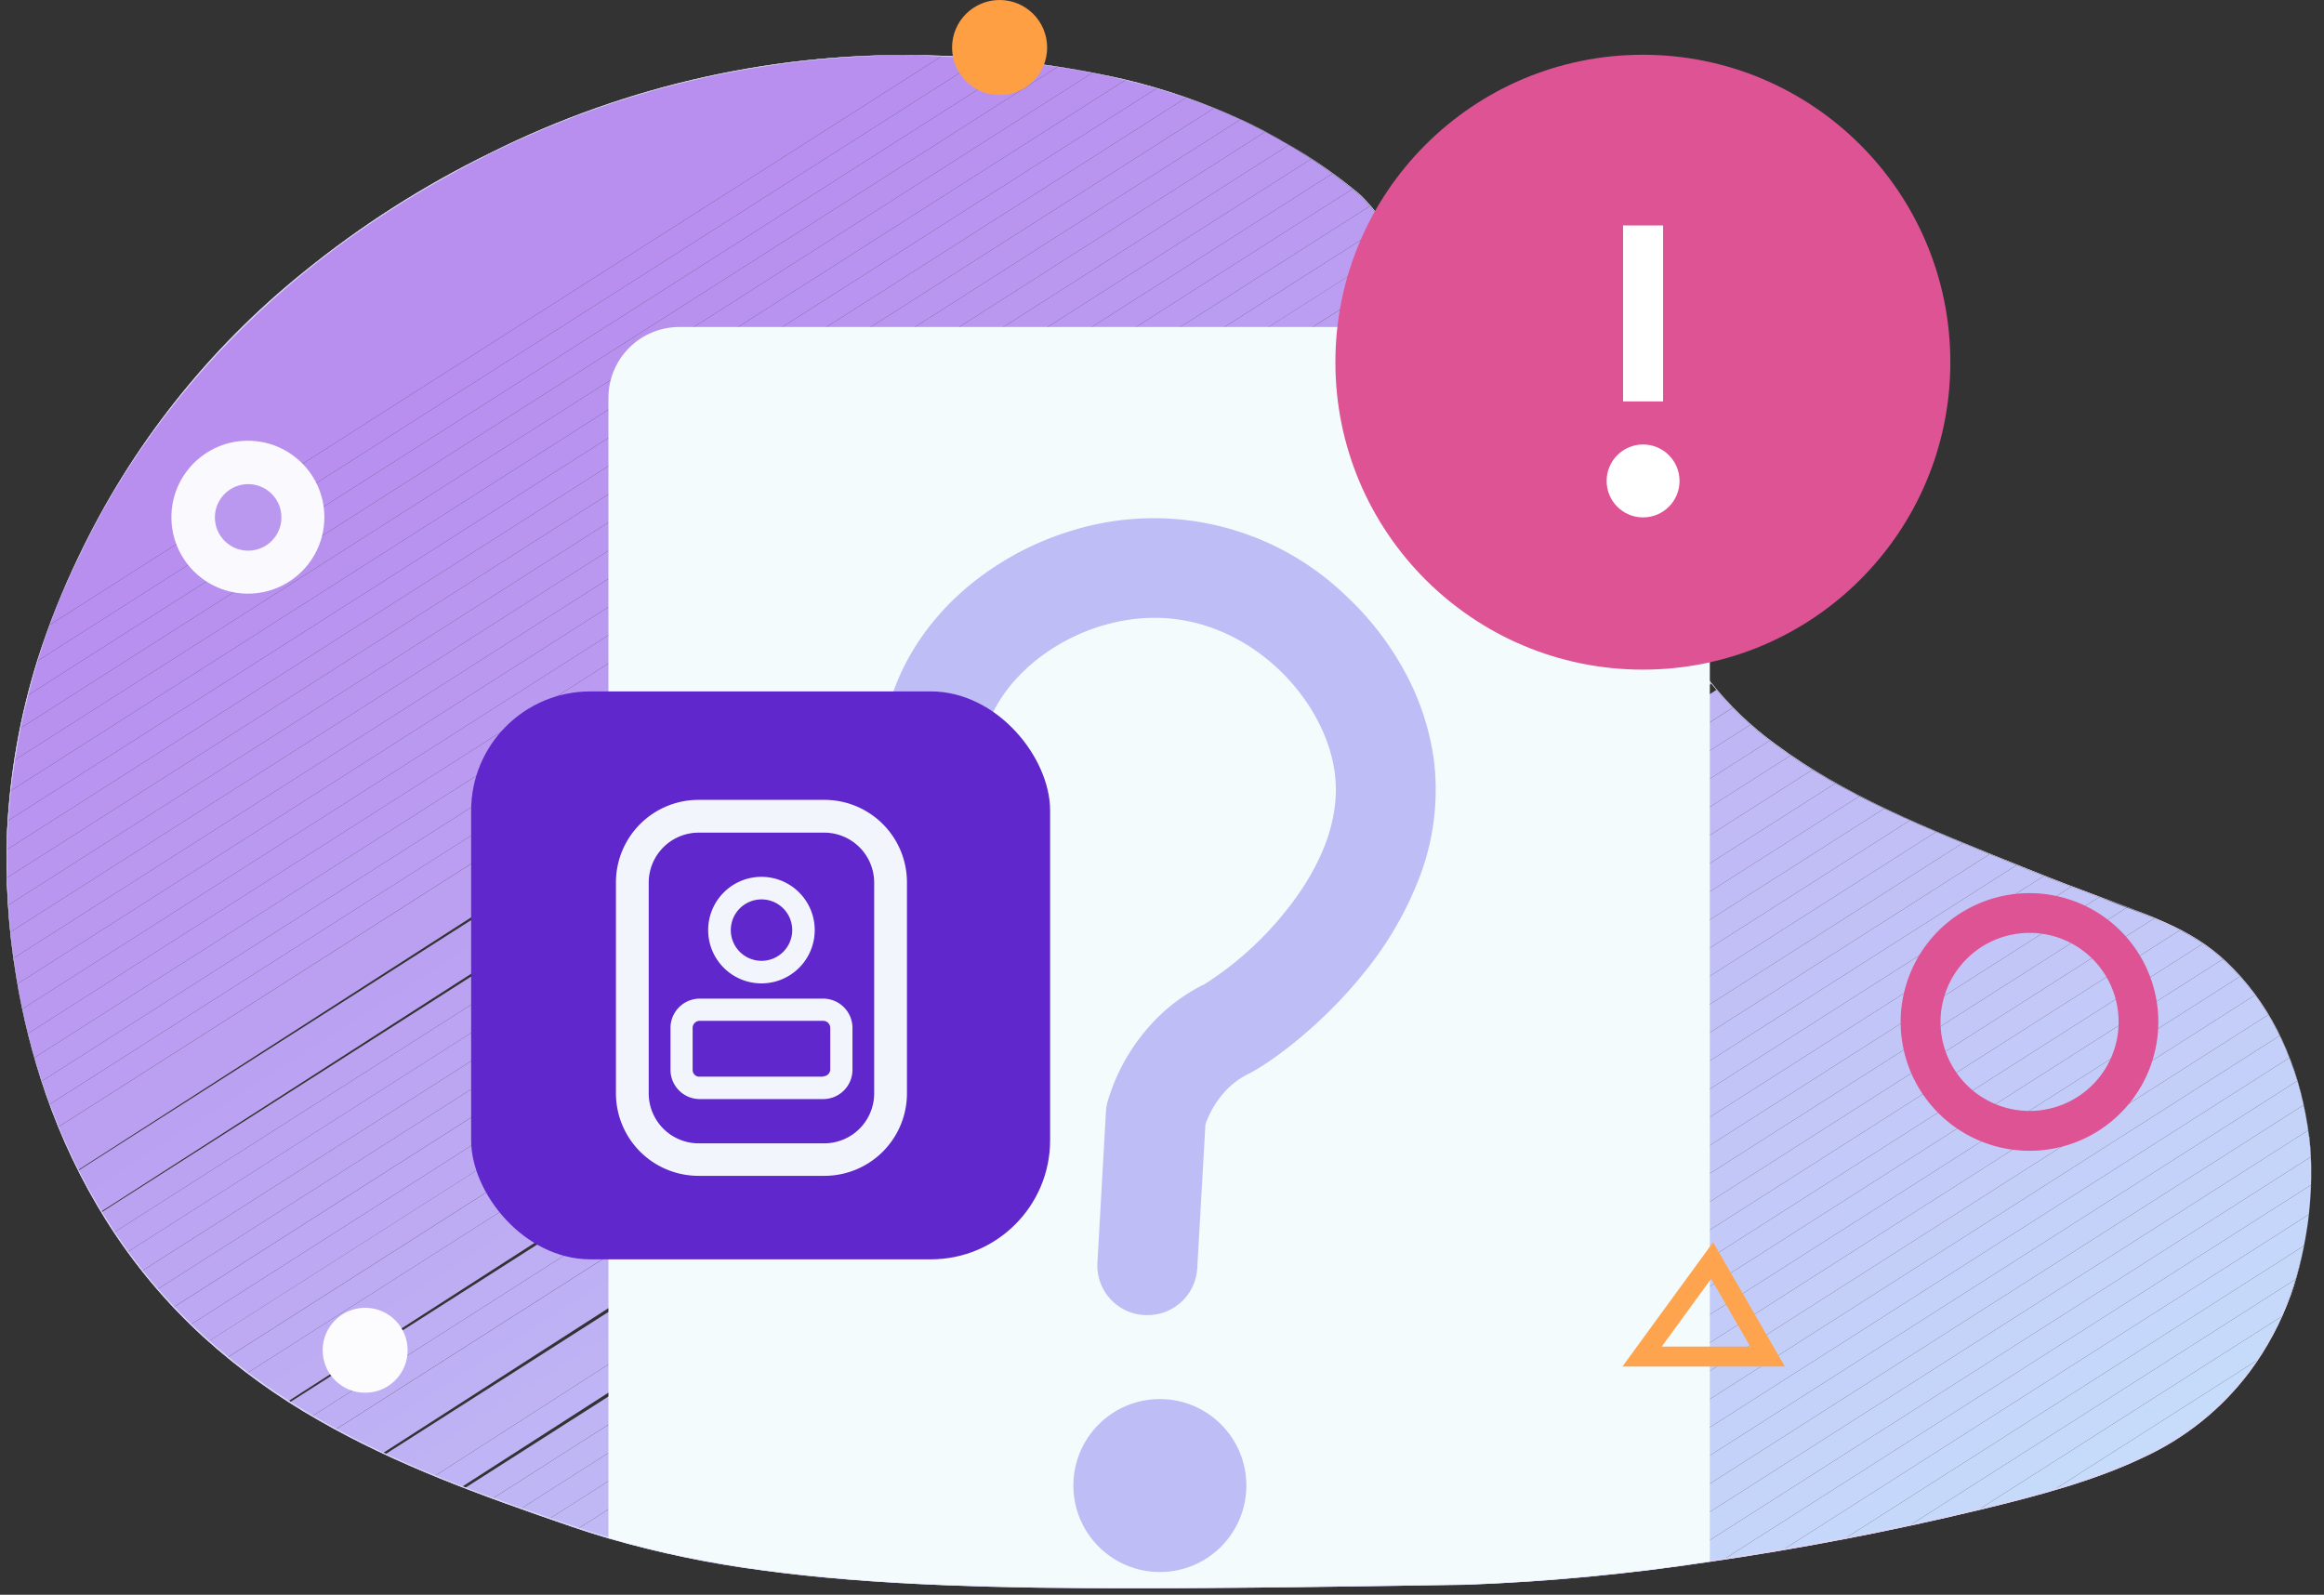 <svg xmlns="http://www.w3.org/2000/svg" xmlns:xlink="http://www.w3.org/1999/xlink" viewBox="0 0 327.58 224.82"><rect x="0" y="0" width="327.58" height="224.82" fill="#333333" stroke="none"/><defs><style>.cls-1{fill:none;}.cls-2{clip-path:url(#clip-path);}.cls-3{fill:#b88fef;}.cls-4{fill:#b890ef;}.cls-5{fill:#b891ef;}.cls-6{fill:#b992ef;}.cls-7{fill:#b993f0;}.cls-8{fill:#b994f0;}.cls-9{fill:#b995f0;}.cls-10{fill:#b996f0;}.cls-11{fill:#b997f0;}.cls-12{fill:#ba98f0;}.cls-13{fill:#ba99f1;}.cls-14{fill:#ba9af1;}.cls-15{fill:#ba9bf1;}.cls-16{fill:#ba9cf1;}.cls-17{fill:#bb9df1;}.cls-18{fill:#bb9ef1;}.cls-19{fill:#bb9ff1;}.cls-20{fill:#bba0f2;}.cls-21{fill:#bba1f2;}.cls-22{fill:#bca2f2;}.cls-23{fill:#bca3f2;}.cls-24{fill:#bca4f2;}.cls-25{fill:#bca5f2;}.cls-26{fill:#bca6f2;}.cls-27{fill:#bca7f3;}.cls-28{fill:#bda8f3;}.cls-29{fill:#bda9f3;}.cls-30{fill:#bdaaf3;}.cls-31{fill:#bdabf3;}.cls-32{fill:#bdacf3;}.cls-33{fill:#beadf3;}.cls-34{fill:#beaef4;}.cls-35{fill:#beaff4;}.cls-36{fill:#beb0f4;}.cls-37{fill:#beb1f4;}.cls-38{fill:#bfb2f4;}.cls-39{fill:#bfb3f4;}.cls-40{fill:#bfb4f5;}.cls-41{fill:#bfb5f5;}.cls-42{fill:#bfb6f5;}.cls-43{fill:#bfb7f5;}.cls-44{fill:#c0b8f5;}.cls-45{fill:#c0b9f5;}.cls-46{fill:#c0baf5;}.cls-47{fill:#c0bbf6;}.cls-48{fill:#c0bdf6;}.cls-49{fill:#c1bef6;}.cls-50{fill:#c1bff6;}.cls-51{fill:#c1c0f6;}.cls-52{fill:#c1c1f6;}.cls-53{fill:#c1c2f7;}.cls-54{fill:#c2c3f7;}.cls-55{fill:#c2c4f7;}.cls-56{fill:#c2c5f7;}.cls-57{fill:#c2c6f7;}.cls-58{fill:#c2c7f7;}.cls-59{fill:#c3c8f7;}.cls-60{fill:#c3c9f8;}.cls-61{fill:#c3caf8;}.cls-62{fill:#c3cbf8;}.cls-63{fill:#c3ccf8;}.cls-64{fill:#c4cef8;}.cls-65{fill:#c4cff8;}.cls-66{fill:#c4d0f9;}.cls-67{fill:#c4d1f9;}.cls-68{fill:#c4d2f9;}.cls-69{fill:#c5d3f9;}.cls-70{fill:#c5d4f9;}.cls-71{fill:#c5d5f9;}.cls-72{fill:#c5d6fa;}.cls-73{fill:#c5d7fa;}.cls-74{fill:#c6d8fa;}.cls-75{fill:#c6d9fa;}.cls-76{fill:#c6dbfa;}.cls-77{fill:#c6dcfa;}.cls-78{fill:#c6ddfb;}.cls-79{fill:#c7defb;}.cls-80{fill:#c7dffb;}.cls-81{fill:#c7e0fb;}.cls-82{clip-path:url(#clip-path-2);}.cls-83{fill:#d7d3f4;}.cls-84{fill:#f3fbfd;}.cls-85{fill:#bebdf5;}.cls-86{fill:#de5394;}.cls-87{fill:#5f27cc;}.cls-88{fill:#f2f6fc;}.cls-89{fill:#ff9f43;}.cls-90{fill:#fcfcfe;}.cls-91{fill:#fea44f;}.cls-92{fill:#fff;}.cls-93{fill:#faf9fe;}.cls-94{fill:#bb98f0;}</style><clipPath id="clip-path" transform="translate(0.91)"><path id="SVGID" class="cls-1" d="M316.14,193.35c-8.13,10.93-19.85,15.07-37.35,19.31-14.52,3.52-27.67,5.88-38.69,7.47a296.76,296.76,0,0,1-34.25,3.24c-61.28.95-93.83,1.45-121-6.54-1.8-.53-3.59-1.1-5.35-1.7-23.64-8.15-49.23-17.37-65.4-43.06-15-23.84-14.22-49.65-14-55A99.08,99.08,0,0,1,10.21,78.47c16.89-35.88,48.3-52,58-56.87,29.89-14.85,56.71-14,62.37-13.74,12.77.59,38.88,1.81,59.91,19.45,2,1.66,6.5,7.72,14.32,18.82,4.54,6.43,10.2,14.57,17.11,24.52,9.22,13.27,14.22,20.59,18.18,25.47a46.17,46.17,0,0,0,9.3,8.92c9.59,7.06,20.13,11.33,35.31,17.48,17,6.88,23.54,7.65,30.31,15.37,7.72,8.79,9.13,19.1,9.58,22.69C324.82,162.3,326.67,179.21,316.14,193.35Z"/></clipPath><clipPath id="clip-path-2" transform="translate(0.91)"><path id="SVGID-2" data-name="SVGID" class="cls-1" d="M159,223.92c-9.68,0-18.44-.12-26.39-.43-10-.39-18.45-1.08-26-2.1a145.3,145.3,0,0,1-21.76-4.52c-1.79-.53-3.59-1.1-5.35-1.71-13-4.46-24.58-8.67-35.51-14.95a90.66,90.66,0,0,1-16.19-11.7,79.3,79.3,0,0,1-13.72-16.43,87.32,87.32,0,0,1-8.55-17.9,99.1,99.1,0,0,1-4.16-16.54A100.11,100.11,0,0,1,.1,117,95.85,95.85,0,0,1,4.35,93.11a110.07,110.07,0,0,1,5.83-14.65,114.89,114.89,0,0,1,31.7-40.1A137.17,137.17,0,0,1,68.2,21.57,130.7,130.7,0,0,1,130.58,7.82a138.74,138.74,0,0,1,26.87,3.34,88.6,88.6,0,0,1,16.62,5.72,74.13,74.13,0,0,1,16.44,10.4c1.86,1.57,5.88,6.84,14.33,18.83,4.47,6.33,9.91,14.16,17.11,24.52,1.06,1.54,2.07,3,3,4.37,7.26,10.47,11.65,16.79,15.15,21.1a46.64,46.64,0,0,0,9.3,8.92c9.57,7,20.36,11.42,35.3,17.47,4.14,1.67,7.63,3,10.71,4.13a98.91,98.91,0,0,1,11.43,4.75,27.87,27.87,0,0,1,8.17,6.49,38.4,38.4,0,0,1,7.53,13.31,47.48,47.48,0,0,1,2.07,9.4,48.74,48.74,0,0,1-.2,11.74A49.78,49.78,0,0,1,322,182.52a41.83,41.83,0,0,1-5.8,10.85l0,0,0,0A39.2,39.2,0,0,1,301,205.55c-6.61,3.15-14.58,5.3-22.2,7.14-12.8,3.1-25.82,5.62-38.69,7.48a304.15,304.15,0,0,1-34.26,3.24C188.15,223.68,172.63,223.92,159,223.92ZM126.08,7.79A132.11,132.11,0,0,0,68.23,21.63c-33.69,16.74-50.13,40.16-58,56.86A98.84,98.84,0,0,0,.17,117c-.44,9.17,0,32.9,14,55,16.49,26.2,43.6,35.54,65.38,43,1.76.61,3.56,1.18,5.35,1.71,19.24,5.65,41.57,7,74.44,7,13.56,0,28.9-.24,46.56-.51a303.9,303.9,0,0,0,34.25-3.24c12.87-1.86,25.89-4.37,38.68-7.47,18.59-4.51,29.46-8.73,37.34-19.3a44.65,44.65,0,0,0,8.25-21,48.58,48.58,0,0,0,.2-11.72c-1.14-9.1-4.36-16.72-9.58-22.67s-10.25-7.75-19.58-11.23c-3.08-1.15-6.57-2.45-10.71-4.13-14.94-6-25.73-10.41-35.32-17.48a46.73,46.73,0,0,1-9.31-8.93c-3.5-4.31-7.88-10.63-15.14-21.09l-3-4.38c-7.2-10.36-12.64-18.19-17.11-24.52-8.44-12-12.46-17.25-14.32-18.81C169.45,9.7,143.2,8.48,130.58,7.89,129.34,7.84,127.83,7.79,126.08,7.79Z"/></clipPath></defs><title>Asset 3</title><g id="Layer_2" data-name="Layer 2"><g id="Layer_1-2" data-name="Layer 1"><g class="cls-2"><polygon class="cls-3" points="134.57 6.75 0 92.57 0 6.75 134.57 6.75"/><polygon class="cls-3" points="140.81 6.75 0 96.54 0 92.57 134.57 6.75 140.81 6.75"/><polygon class="cls-4" points="147.04 6.75 0 100.52 0 96.54 140.81 6.75 147.04 6.75"/><polygon class="cls-4" points="153.27 6.75 0 104.49 0 100.52 147.04 6.75 153.27 6.75"/><polygon class="cls-5" points="159.5 6.75 0 108.47 0 104.49 153.27 6.75 159.5 6.75"/><polygon class="cls-6" points="165.74 6.75 0 112.44 0 108.47 159.5 6.75 165.74 6.75"/><polygon class="cls-7" points="171.97 6.75 0 116.42 0 112.44 165.74 6.75 171.97 6.75"/><polygon class="cls-8" points="178.2 6.75 0 120.39 0 116.42 171.97 6.75 178.2 6.75"/><polygon class="cls-9" points="184.44 6.75 0 124.37 0 120.39 178.2 6.75 184.44 6.75"/><polygon class="cls-10" points="190.67 6.75 0 128.34 0 124.37 184.44 6.75 190.67 6.75"/><polygon class="cls-11" points="196.9 6.75 0 132.32 0 128.34 190.67 6.75 196.9 6.75"/><polygon class="cls-12" points="203.13 6.75 0 136.29 0 132.32 196.9 6.75 203.13 6.75"/><polygon class="cls-12" points="209.37 6.75 0 140.27 0 136.29 203.13 6.75 209.37 6.75"/><polygon class="cls-13" points="215.6 6.75 0 144.24 0 140.27 209.37 6.75 215.6 6.75"/><polygon class="cls-14" points="221.83 6.75 0 148.22 0 144.24 215.6 6.75 221.83 6.75"/><polygon class="cls-15" points="228.07 6.75 1.38 151.31 0 149.15 0 148.22 221.83 6.75 228.07 6.75"/><polygon class="cls-16" points="234.3 6.75 3.18 154.14 1.38 151.31 228.07 6.75 234.3 6.75"/><polygon class="cls-17" points="234.57 6.75 236.29 9.45 4.98 156.96 3.18 154.14 234.3 6.75 234.57 6.75"/><rect class="cls-18" x="-16.54" y="82.94" width="274.35" height="3.35" transform="translate(-25.67 78.14) rotate(-32.53)"/><rect class="cls-19" x="-14.74" y="85.77" width="274.35" height="3.35" transform="translate(-26.9 79.55) rotate(-32.53)"/><rect class="cls-20" x="-12.94" y="88.59" width="274.35" height="3.35" transform="matrix(0.84, -0.54, 0.54, 0.84, -28.14, 80.96)"/><rect class="cls-21" x="-11.14" y="91.42" width="274.35" height="3.35" transform="translate(-29.38 82.37) rotate(-32.53)"/><rect class="cls-22" x="-9.34" y="94.25" width="274.35" height="3.35" transform="matrix(0.84, -0.54, 0.54, 0.84, -30.61, 83.78)"/><rect class="cls-23" x="-7.53" y="97.07" width="274.35" height="3.35" transform="translate(-31.85 85.2) rotate(-32.53)"/><rect class="cls-24" x="-5.73" y="99.9" width="274.35" height="3.35" transform="translate(-33.09 86.61) rotate(-32.53)"/><rect class="cls-25" x="-3.93" y="102.72" width="274.35" height="3.35" transform="translate(-34.32 88.02) rotate(-32.53)"/><rect class="cls-26" x="-2.13" y="105.55" width="274.35" height="3.35" transform="translate(-35.56 89.43) rotate(-32.53)"/><rect class="cls-27" x="-0.33" y="108.37" width="274.35" height="3.35" transform="translate(-36.8 90.85) rotate(-32.53)"/><rect class="cls-28" x="1.48" y="111.2" width="274.35" height="3.35" transform="translate(-38.03 92.26) rotate(-32.53)"/><rect class="cls-29" x="3.28" y="114.03" width="274.35" height="3.35" transform="translate(-39.27 93.67) rotate(-32.53)"/><rect class="cls-30" x="5.08" y="116.85" width="274.35" height="3.35" transform="translate(-40.51 95.08) rotate(-32.53)"/><rect class="cls-31" x="6.88" y="119.68" width="274.35" height="3.35" transform="translate(-41.74 96.49) rotate(-32.53)"/><rect class="cls-32" x="8.68" y="122.5" width="274.35" height="3.35" transform="translate(-42.98 97.91) rotate(-32.53)"/><rect class="cls-33" x="10.49" y="125.33" width="274.35" height="3.35" transform="matrix(0.84, -0.54, 0.54, 0.84, -44.22, 99.32)"/><rect class="cls-34" x="12.29" y="128.15" width="274.35" height="3.35" transform="translate(-45.45 100.73) rotate(-32.53)"/><rect class="cls-35" x="14.09" y="130.98" width="274.35" height="3.35" transform="translate(-46.69 102.14) rotate(-32.53)"/><rect class="cls-36" x="15.89" y="133.81" width="274.35" height="3.35" transform="translate(-47.93 103.56) rotate(-32.53)"/><rect class="cls-37" x="17.7" y="136.63" width="274.35" height="3.35" transform="matrix(0.84, -0.54, 0.54, 0.84, -49.16, 104.97)"/><rect class="cls-38" x="19.5" y="139.46" width="274.35" height="3.35" transform="translate(-50.4 106.38) rotate(-32.53)"/><rect class="cls-39" x="21.3" y="142.28" width="274.35" height="3.35" transform="matrix(0.84, -0.54, 0.54, 0.84, -51.64, 107.79)"/><rect class="cls-40" x="23.1" y="145.11" width="274.35" height="3.35" transform="matrix(0.84, -0.54, 0.54, 0.84, -52.87, 109.2)"/><rect class="cls-41" x="24.9" y="147.93" width="274.35" height="3.35" transform="translate(-54.11 110.62) rotate(-32.53)"/><polygon class="cls-42" points="279.54 77.26 281.35 80.09 54.4 224.82 48.26 224.82 48.23 224.78 279.54 77.26"/><polygon class="cls-43" points="281.35 80.09 283.15 82.92 60.64 224.82 54.4 224.82 281.35 80.09"/><polygon class="cls-44" points="283.15 82.92 284.95 85.74 66.87 224.82 60.64 224.82 283.15 82.92"/><polygon class="cls-45" points="284.95 85.74 286.75 88.57 73.1 224.82 66.87 224.82 284.95 85.74"/><polygon class="cls-46" points="286.75 88.57 288.55 91.39 79.33 224.82 73.1 224.82 286.75 88.57"/><polygon class="cls-47" points="288.55 91.39 290.36 94.22 85.57 224.82 79.33 224.82 288.55 91.39"/><polygon class="cls-48" points="290.36 94.22 292.16 97.04 91.8 224.82 85.57 224.82 290.36 94.22"/><polygon class="cls-49" points="292.16 97.04 293.96 99.87 98.03 224.82 91.8 224.82 292.16 97.04"/><polygon class="cls-50" points="293.96 99.87 295.76 102.69 104.27 224.82 98.03 224.82 293.96 99.87"/><polygon class="cls-51" points="295.76 102.69 297.56 105.52 110.5 224.82 104.27 224.82 295.76 102.69"/><polygon class="cls-52" points="297.56 105.52 299.37 108.35 116.73 224.82 110.5 224.82 297.56 105.52"/><polygon class="cls-53" points="299.37 108.35 301.17 111.17 122.97 224.82 116.73 224.82 299.37 108.35"/><polygon class="cls-54" points="301.17 111.17 302.97 114 129.2 224.82 122.97 224.82 301.17 111.17"/><polygon class="cls-55" points="302.97 114 304.77 116.82 135.43 224.82 129.2 224.82 302.97 114"/><polygon class="cls-56" points="304.77 116.82 306.57 119.65 141.66 224.82 135.43 224.82 304.77 116.82"/><polygon class="cls-57" points="306.57 119.65 308.38 122.47 147.9 224.82 141.66 224.82 306.57 119.65"/><polygon class="cls-58" points="308.38 122.47 310.18 125.3 154.13 224.82 147.9 224.82 308.38 122.47"/><polygon class="cls-59" points="310.18 125.3 311.98 128.13 160.36 224.82 154.13 224.82 310.18 125.3"/><polygon class="cls-60" points="311.98 128.13 313.78 130.95 166.59 224.82 160.36 224.82 311.98 128.13"/><polygon class="cls-61" points="313.78 130.95 315.58 133.78 172.83 224.82 166.59 224.82 313.78 130.95"/><polygon class="cls-62" points="315.58 133.78 317.39 136.6 179.06 224.82 172.83 224.82 315.58 133.78"/><polygon class="cls-63" points="317.39 136.6 319.19 139.43 185.29 224.82 179.06 224.82 317.39 136.6"/><polygon class="cls-64" points="319.19 139.43 320.99 142.25 191.53 224.82 185.29 224.82 319.19 139.43"/><polygon class="cls-65" points="320.99 142.25 322.79 145.08 197.76 224.82 191.53 224.82 320.99 142.25"/><polygon class="cls-66" points="322.79 145.08 324.6 147.91 203.99 224.82 197.76 224.82 322.79 145.08"/><polygon class="cls-67" points="324.6 147.91 326.4 150.73 210.22 224.82 203.99 224.82 324.6 147.91"/><polygon class="cls-68" points="326.4 150.73 327.58 152.59 327.58 153.95 216.46 224.82 210.22 224.82 326.4 150.73"/><polygon class="cls-69" points="327.58 157.93 222.69 224.82 216.46 224.82 327.58 153.95 327.58 157.93"/><polygon class="cls-70" points="327.58 161.9 228.92 224.82 222.69 224.82 327.58 157.93 327.58 161.9"/><polygon class="cls-71" points="327.58 165.88 235.16 224.82 228.92 224.82 327.58 161.9 327.58 165.88"/><polygon class="cls-72" points="327.58 169.85 241.39 224.82 235.16 224.82 327.58 165.88 327.58 169.85"/><polygon class="cls-73" points="327.58 173.82 247.62 224.82 241.39 224.82 327.58 169.85 327.58 173.82"/><polygon class="cls-74" points="327.58 177.8 253.85 224.82 247.62 224.82 327.58 173.82 327.58 177.8"/><polygon class="cls-75" points="327.58 181.78 260.09 224.82 253.85 224.82 327.58 177.8 327.58 181.78"/><polygon class="cls-76" points="327.58 185.75 266.32 224.82 260.09 224.82 327.58 181.78 327.58 185.75"/><polygon class="cls-77" points="327.58 189.72 272.55 224.82 266.32 224.82 327.58 185.75 327.58 189.72"/><polygon class="cls-78" points="327.58 193.7 278.79 224.82 272.55 224.82 327.58 189.72 327.58 193.7"/><polygon class="cls-79" points="327.58 197.67 285.02 224.82 278.79 224.82 327.58 193.7 327.58 197.67"/><polygon class="cls-80" points="327.58 201.65 291.25 224.82 285.02 224.82 327.58 197.67 327.58 201.65"/><polygon class="cls-81" points="327.58 205.62 297.48 224.82 291.25 224.82 327.58 201.65 327.58 205.62"/><polygon class="cls-81" points="297.48 224.82 327.58 205.62 327.58 224.82 297.48 224.82"/></g><g class="cls-82"><rect class="cls-83" x="0.64" y="7.79" width="0.27" height="216.05"/><rect class="cls-83" x="0.91" y="7.79" width="324.9" height="216.05"/><rect class="cls-83" x="325.81" y="7.79" width="0.26" height="216.05"/><rect class="cls-83" x="0.79" y="7.38" width="0.12" height="216.54"/><rect class="cls-83" x="0.91" y="7.38" width="324.9" height="216.54"/><rect class="cls-83" x="325.81" y="7.38" width="0.33" height="216.54"/></g><path class="cls-84" d="M240.1,56.1v164a296.76,296.76,0,0,1-34.25,3.24c-61.28.95-93.83,1.45-121-6.54V56.1a10,10,0,0,1,10-10H230.13A10,10,0,0,1,240.1,56.1Z" transform="translate(0.91)"/><circle class="cls-85" cx="163.49" cy="209.42" r="12.19"/><path class="cls-85" d="M160.82,185.39l-.4,0a7,7,0,0,1-6.64-7.43l1.2-21.21a6.67,6.67,0,0,1,.33-1.77A27.73,27.73,0,0,1,163,142.74a25.57,25.57,0,0,1,5.67-3.9l.06,0a46.72,46.72,0,0,0,11.58-10.39c3.71-4.6,7.92-11.71,6.93-19.45-1.31-10.25-11.56-21.5-24.72-21.9h-.72c-11,0-21.92,7.63-24.06,17a19.47,19.47,0,0,0,1.17,11.56,7,7,0,1,1-13.11,5.16,37.15,37.15,0,0,1-2.23-8.28,31.47,31.47,0,0,1,.44-11.59c1.85-8.08,7-15.39,14.61-20.6a41.6,41.6,0,0,1,11.51-5.53,39,39,0,0,1,38.65,9.14,42,42,0,0,1,8.29,10.68,36.3,36.3,0,0,1,4.15,12.63A34.55,34.55,0,0,1,199,124.12a49.13,49.13,0,0,1-7.75,13.15c-5.85,7.25-12.83,12.39-16.09,14.07l-.11.06a11.27,11.27,0,0,0-2.61,1.78A13.41,13.41,0,0,0,169,158.5l-1.15,20.24A7,7,0,0,1,160.82,185.39Z" transform="translate(0.91)"/><circle class="cls-86" cx="231.57" cy="51.06" r="43.34"/><rect class="cls-87" x="66.41" y="97.47" width="81.61" height="80.06" rx="16.8"/><path class="cls-88" d="M106.42,139.15a8,8,0,1,1,8-8A8,8,0,0,1,106.42,139.15Zm0-11.84a3.81,3.81,0,1,0,3.81,3.81A3.81,3.81,0,0,0,106.42,127.31Z" transform="translate(0.91)"/><path class="cls-87" d="M106.42,139.68a8.56,8.56,0,1,1,8.56-8.56A8.57,8.57,0,0,1,106.42,139.68Zm0-16.07a7.51,7.51,0,1,0,7.51,7.51A7.51,7.51,0,0,0,106.42,123.61Zm0,11.84a4.33,4.33,0,1,1,4.34-4.33A4.33,4.33,0,0,1,106.42,135.45Zm0-7.61a3.28,3.28,0,1,0,3.28,3.28A3.29,3.29,0,0,0,106.42,127.84Z" transform="translate(0.91)"/><path class="cls-88" d="M115.12,155.43H97.72a4.65,4.65,0,0,1-4.65-4.65v-5.92a4.65,4.65,0,0,1,4.65-4.65h17.4a4.66,4.66,0,0,1,4.66,4.65v5.92A4.66,4.66,0,0,1,115.12,155.43Zm-17.4-11a.42.42,0,0,0-.42.42v5.92a.42.42,0,0,0,.42.42h17.4a.42.42,0,0,0,.43-.42v-5.92a.42.42,0,0,0-.43-.42Z" transform="translate(0.91)"/><path class="cls-87" d="M115.12,156H97.72a5.18,5.18,0,0,1-5.18-5.18v-5.92a5.19,5.19,0,0,1,5.18-5.18h17.4a5.2,5.2,0,0,1,5.19,5.18v5.92A5.19,5.19,0,0,1,115.12,156Zm-17.4-15.22a4.13,4.13,0,0,0-4.12,4.12v5.92a4.13,4.13,0,0,0,4.12,4.12h17.4a4.13,4.13,0,0,0,4.13-4.12v-5.92a4.13,4.13,0,0,0-4.13-4.12Zm17.4,11H97.72a.94.94,0,0,1-1-.95v-5.92a1,1,0,0,1,1-1h17.4a1,1,0,0,1,1,1v5.92A1,1,0,0,1,115.12,151.73Zm-17.3-1H115V145H97.82Z" transform="translate(0.91)"/><path class="cls-88" d="M115.31,166.29H97.53a12.15,12.15,0,0,1-12.14-12.15V124.38a12.15,12.15,0,0,1,12.14-12.15h17.78a12.16,12.16,0,0,1,12.15,12.15v29.76A12.16,12.16,0,0,1,115.31,166.29ZM97.53,117.87A6.52,6.52,0,0,0,91,124.38v29.76a6.52,6.52,0,0,0,6.51,6.51h17.78a6.52,6.52,0,0,0,6.51-6.51V124.38a6.52,6.52,0,0,0-6.51-6.51Z" transform="translate(0.91)"/><path class="cls-87" d="M115.31,166.82H97.53a12.69,12.69,0,0,1-12.67-12.68V124.38A12.69,12.69,0,0,1,97.53,111.7h17.78A12.7,12.7,0,0,1,128,124.38v29.76A12.7,12.7,0,0,1,115.31,166.82ZM97.53,112.76a11.64,11.64,0,0,0-11.62,11.62v29.76a11.64,11.64,0,0,0,11.62,11.62h17.78a11.63,11.63,0,0,0,11.62-11.62V124.38a11.63,11.63,0,0,0-11.62-11.62Zm17.78,48.42H97.53a7.05,7.05,0,0,1-7-7V124.38a7.05,7.05,0,0,1,7-7h17.78a7.05,7.05,0,0,1,7,7v29.76A7.05,7.05,0,0,1,115.31,161.18ZM97.53,118.4a6,6,0,0,0-6,6v29.76a6,6,0,0,0,6,6h17.78a6,6,0,0,0,6-6V124.38a6,6,0,0,0-6-6Z" transform="translate(0.91)"/><path class="cls-86" d="M285.17,162.23A18.16,18.16,0,1,1,298,156.91,18.09,18.09,0,0,1,285.17,162.23Zm0-30.72a12.55,12.55,0,1,0,12.55,12.54A12.55,12.55,0,0,0,285.17,131.51Z" transform="translate(0.91)"/><circle class="cls-89" cx="140.9" cy="6.7" r="6.7"/><circle class="cls-90" cx="51.47" cy="190.35" r="5.99"/><path class="cls-91" d="M250.68,192.64h-22.9l12.78-17.52Zm-17.36-2.81H245.8l-5.52-9.55Z" transform="translate(0.91)"/><rect class="cls-92" x="228.78" y="31.78" width="5.64" height="24.81"/><circle class="cls-92" cx="231.6" cy="67.8" r="5.14"/><circle class="cls-93" cx="34.94" cy="72.91" r="10.78"/><circle class="cls-94" cx="34.98" cy="72.94" r="4.69"/></g></g></svg>